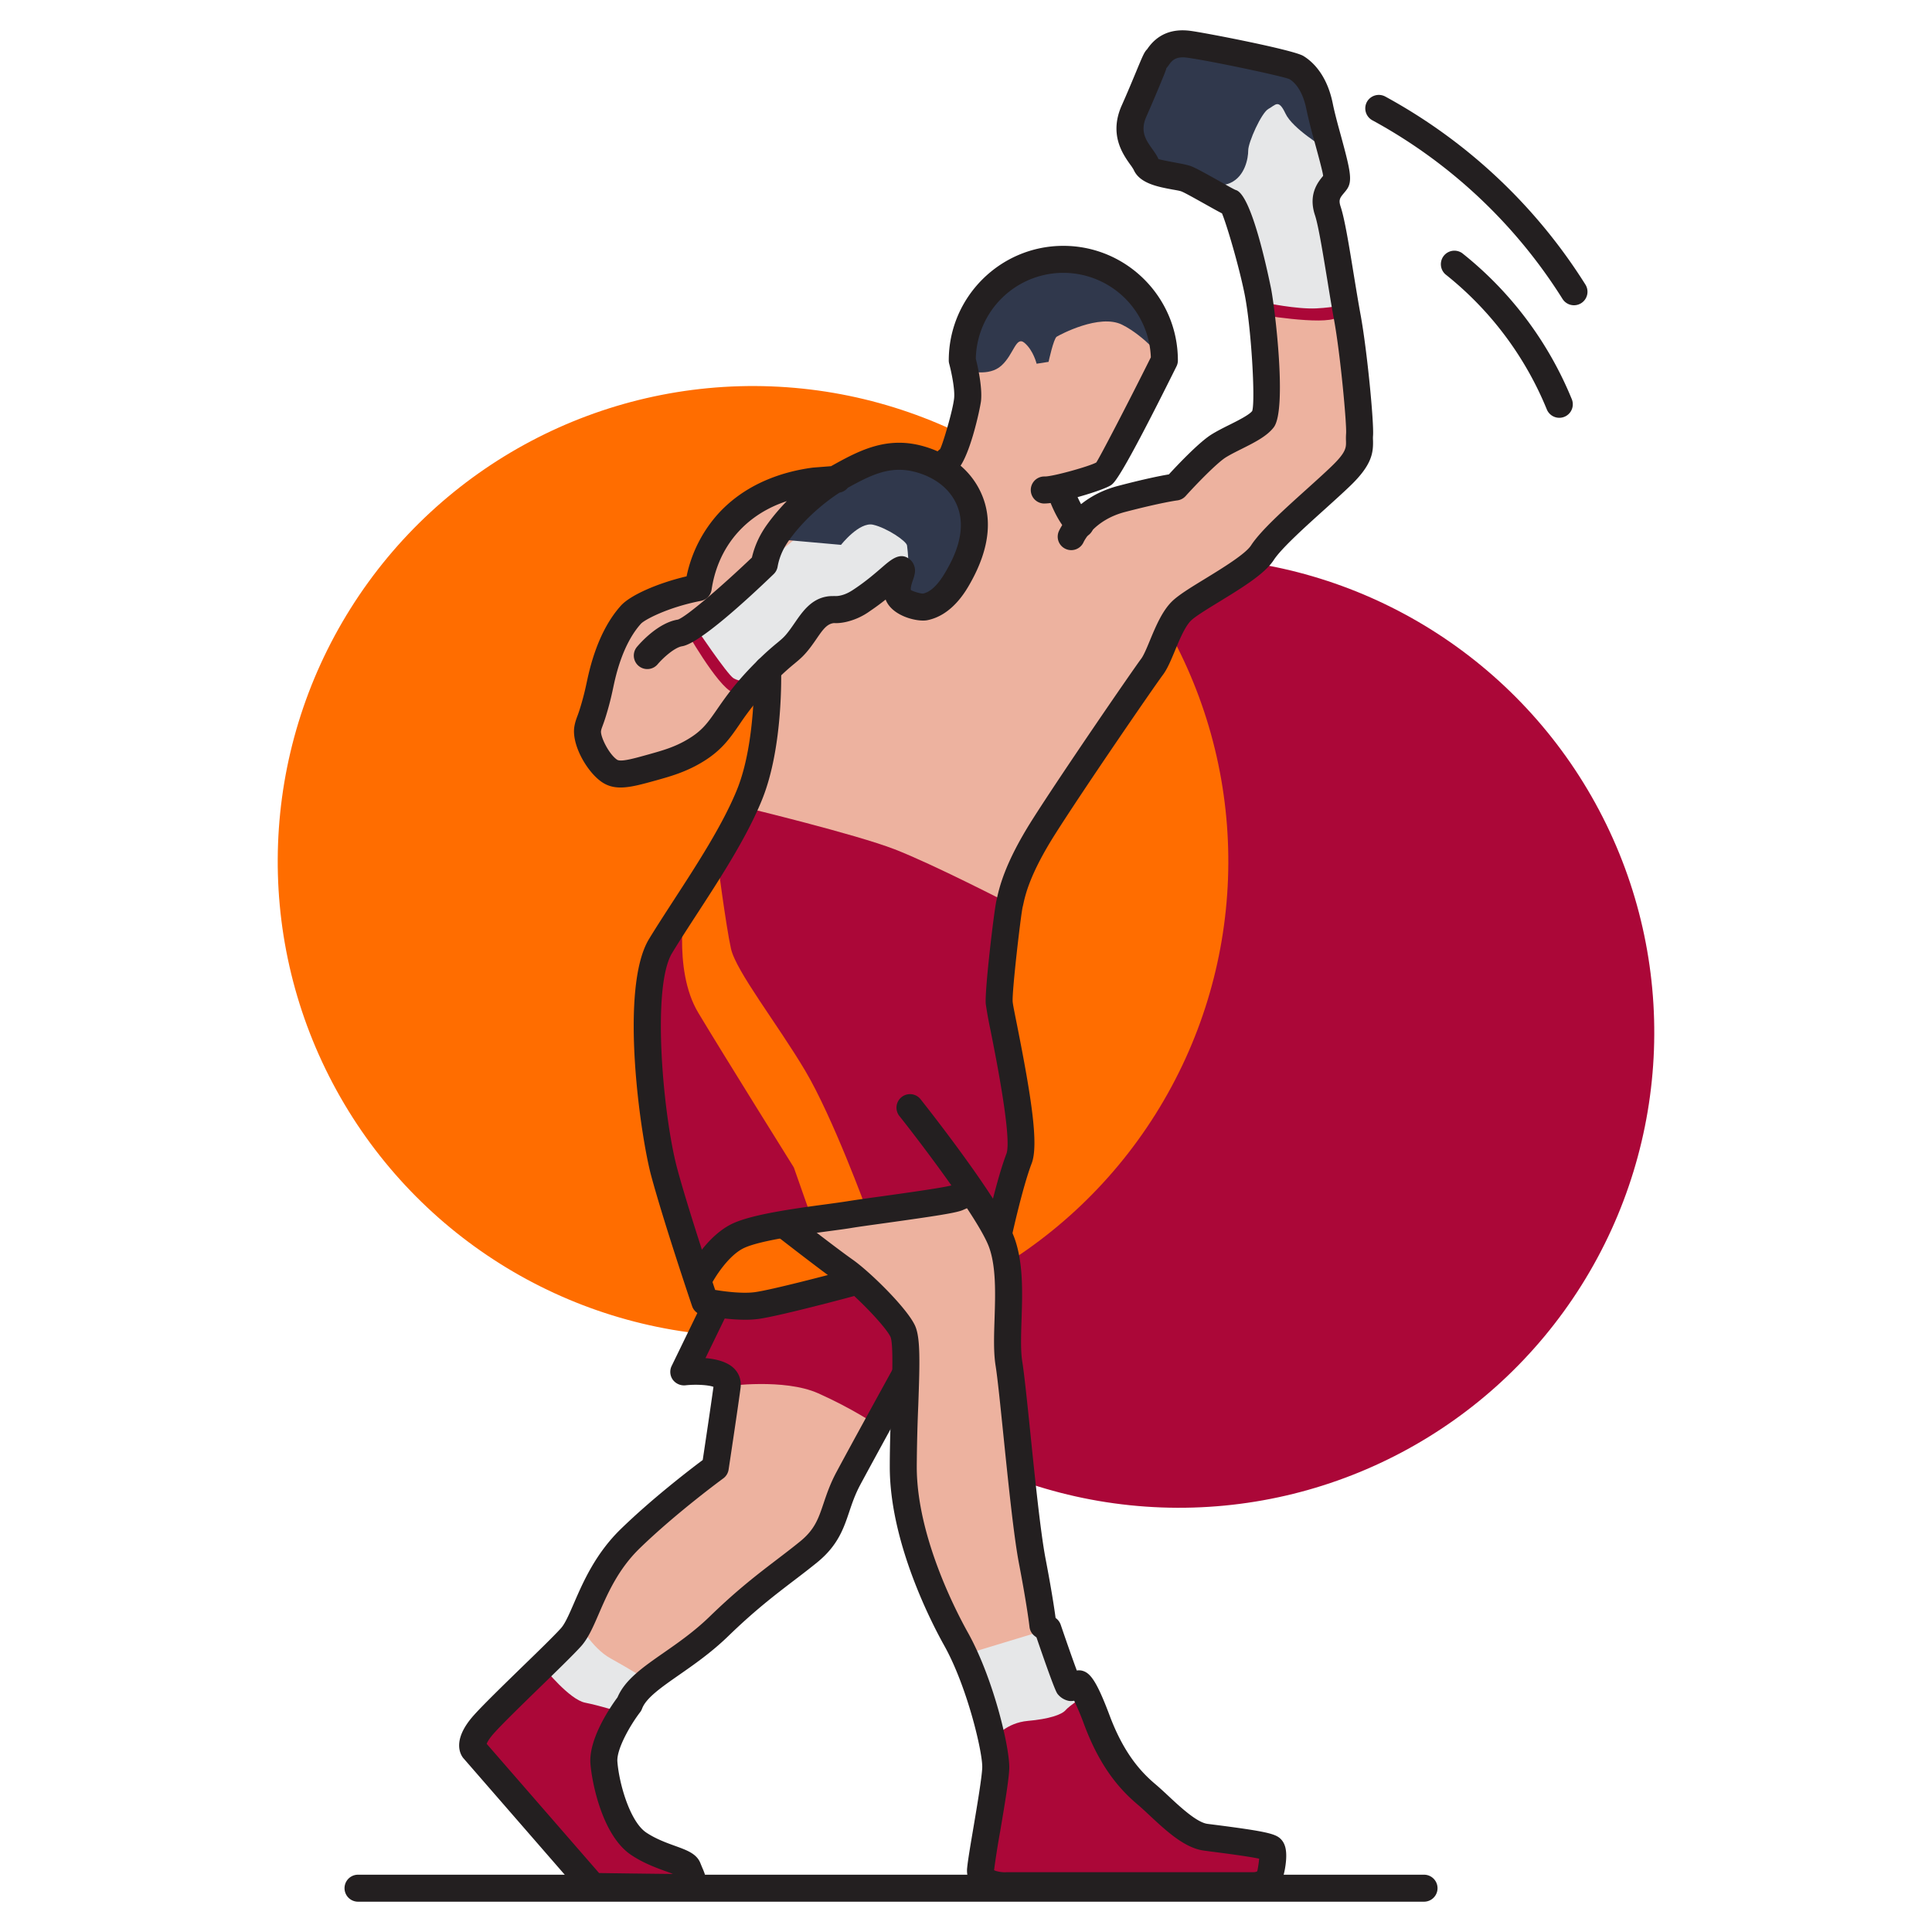 <svg xmlns="http://www.w3.org/2000/svg" width="64" height="64" enable-background="new 0 0 64 64" id="game"><circle cx="39.055" cy="34.202" r="15.745" fill="#ab0738" transform="rotate(-87.862 39.055 34.202)"></circle><circle cx="24.945" cy="28.533" r="15.745" fill="#ff6d00" transform="rotate(-87.862 24.945 28.533)"></circle><path fill="#edb29f" d="m24.412 27.403 8.875 2.907 1.625-3.532 4.219-6.53 3.187-2.345 2.563-2.718-.063-5.688-3.156.125.25 4.094-1.552 1.062-2.48 1.594-2.156 1.031-.625-1.125 2.032-1.562 1.44-2.778-.91-2.628-3.03-.532-2.313 1.563-.265 2.89-.516 1.735-2.75.25-1.656 1.094-2.47.25-1.53 2.906-2.157 1.094-1.468 3.062.53 1.75 2.782-.437 2.75-2.938-.469 2.906z"></path><path fill="#ab0738" d="M22.678 20.81s1.093 1.937 1.593 2.125.89-.407.89-.407l-1.64-2.11-.843.392z"></path><path fill="#edb29f" d="m20.85 56.447 1.614-1.356 1.875-1.625 3.042-2.5 1.625-3.781 1.083-.51-.083 1.082.333 3.625 2.083 4.5 2.584-1.166-.375-1.417-.834-4.625-.291-6.458-2.125-3.625-7.292 1.5.042 3.937-.292 4.063-1.208 1.625-2.375 2-1.782 3.047z"></path><path fill="#e6e7e8" d="M23.026 20.757s1.063 1.584 1.271 1.709.813.229.813.229l1.583-1.854.625-.563 1.583-.541.896-.688 1.438-1.208-1.688-.646-2.812.333-1.417 1.167-2.292 2.062z"></path><path fill="#30384c" d="m25.756 17.862 2.104.187s.604-.77 1.062-.667c.459.105 1.104.542 1.125.688.021.146.104.937-.02 1.146-.126.208.458.729.458.729l1.27-.854.5-1.667-.229-1.042-1.229-1.062s-.916-.104-1-.104-1.479.416-1.479.416l-.792.48-.875.666-.895 1.084zM32.068 12.278s.688.209 1.104-.166c.417-.375.48-1 .771-.75s.396.687.396.687l.396-.062s.166-.771.27-.834 1.417-.77 2.167-.396 1.4 1.181 1.4 1.181l-.941-2.16-1.792-1.041s-1.27-.25-1.375-.23c-.104.021-2.146 1.834-2.146 1.834l-.27.687.02 1.25z"></path><path fill="#ab0738" d="M24.714 26.757s3.625.875 4.917 1.375c1.291.5 3.812 1.803 3.812 1.803s-.583 2.78-.344 3.28.615 4.626.615 4.626l-.333 2.208-.292.313-1.042-.875-4.26.698-1.625.25.5 2.218 2.094.125 1.25 1.594-.157 1.625-.843 1.188s-.782-.532-1.907-1.032-3.01-.236-3.01-.236l-1.208-.743 1-2.02-1.063-2-1.156-5.126-.031-4.187 1.416-2.5 1.667-2.584z"></path><path fill="#231f20" d="M34.597 16.679h-.032a.448.448 0 0 1 .037-.895h.012c.276 0 1.48-.338 1.702-.464.107-.155 1.013-1.891 1.807-3.483a2.903 2.903 0 0 0-2.899-2.799 2.903 2.903 0 0 0-2.899 2.845c.056.222.22.92.173 1.393-.022.218-.4 2.03-.847 2.34a.448.448 0 0 1-.51-.737c.082-.14.425-1.282.466-1.692.029-.282-.085-.844-.162-1.132a.422.422 0 0 1-.016-.116c0-2.093 1.703-3.795 3.795-3.795s3.795 1.702 3.795 3.795a.44.44 0 0 1-.047.199c-1.855 3.731-2.065 3.866-2.177 3.938-.28.18-1.697.603-2.198.603z"></path><path fill="#231f20" d="M20.557 26.087c-.235 0-.443-.055-.638-.193-.487-.345-.992-1.237-.892-1.828.023-.13.047-.2.09-.32.03-.078.07-.186.13-.39.101-.34.156-.597.187-.742.1-.47.366-1.698 1.135-2.552.312-.346 1.214-.744 2.175-.97a4.442 4.442 0 0 1 1.09-2.12c.508-.541 1.152-.948 1.918-1.21.606-.21 1.168-.27 1.191-.273l.586-.046c.82-.456 1.674-.928 2.763-.73.348.062 1.533.35 2.129 1.458.483.898.39 1.955-.276 3.14-.148.264-.601 1.069-1.426 1.234-.32.065-1.17-.129-1.381-.684-.155.123-.33.254-.52.382a2.177 2.177 0 0 1-.817.365c-.176.036-.29.037-.375.032-.227.024-.36.205-.563.5a7.898 7.898 0 0 1-.199.281c-.217.29-.353.402-.542.559-.132.109-.304.252-.581.524a9.234 9.234 0 0 0-1.254 1.507c-.324.468-.602.872-1.27 1.263-.53.31-1.011.445-1.476.575-.477.132-.856.238-1.184.238zm5.508-9.487-.023.008c-.234.08-.943.323-1.553.976-.618.66-.839 1.423-.916 1.946a.446.446 0 0 1-.356.375c-1.106.215-1.867.628-1.984.756-.61.677-.836 1.729-.91 2.074-.047.222-.107.505-.218.876-.068.233-.115.357-.148.446-.022.06-.036.093-.047.159-.025.178.25.752.526.947.123.089.556-.035 1.059-.175.452-.127.839-.234 1.268-.486.498-.291.682-.559.988-1 .285-.412.64-.926 1.363-1.637a8.91 8.91 0 0 1 .638-.574c.167-.139.243-.202.395-.406.064-.084.122-.17.179-.252.256-.371.545-.793 1.081-.875.088-.014.16-.012.234-.013.06.001.101.002.182-.014.205-.042.356-.136.494-.23.38-.254.686-.52.91-.714.3-.259.607-.524.927-.244.117.102.178.28.152.434a1.25 1.25 0 0 1-.063.233c-.03.088-.092.27-.067.336.04.033.293.117.4.117.346-.071.618-.486.79-.792.188-.335.762-1.355.267-2.276-.406-.755-1.248-.957-1.497-1.001-.739-.131-1.33.167-2.051.564a.442.442 0 0 1-.273.16c-.3.193-1.022.706-1.615 1.498-.095.13-.256.345-.364.667-.04.118-.062.22-.074.292a.45.45 0 0 1-.13.243c-.886.853-2.458 2.298-3.033 2.39-.243.038-.62.372-.811.597a.447.447 0 0 1-.684-.577c.112-.133.702-.8 1.355-.903.28-.092 1.472-1.12 2.452-2.056.019-.08.043-.17.076-.269.154-.458.376-.757.495-.918.19-.253.389-.48.586-.682z"></path><path fill="#ff6d00" d="M28.235 42.487s-2.104-1.855-2.48-1.834c-.374.021-2.083.854-2.083.854l-.604 1.042.281.573 1.72.125 3.166-.76z"></path><path fill="#ab0738" d="M41.635 10.407s2.191.382 2.654.115c.462-.268.25-.947.25-.947l-2.671-.069-.233.9z"></path><path fill="#ff6d00" d="M22.714 29.757s-.458 2.334.417 3.792c.875 1.458 3.166 5.125 3.166 5.125l.542 1.542 1.875-.125s-1.125-3.084-2.042-4.625c-.916-1.542-2.291-3.292-2.458-4.042-.167-.75-.458-3-.458-3l-1.042 1.333z"></path><path fill="#e6e7e8" d="m31.985 54.8 2.541-.772 1.334 1.938.208 1.166-2.604.73-.688-1.042zM39.787 6.278l1.75-2.875 1.25-.25 1.156.625.344 2.5v1.407l.375 2.375s-.406.125-1.063.156-1.687-.188-1.687-.188l-.5-2.062-1.625-1.688z"></path><path fill="#30384c" d="M39.678 5.966s.593.312 1.078.094.593-.813.593-1.079.438-1.25.672-1.375.328-.343.563.157 1.281 1.125 1.281 1.125l-.36-1.953-1.343-1.032-2.188-.156-.906-.187-1.156 1.437-.5 1.625.906.75 1.36.594z"></path><path fill="#ab0738" d="M32.964 57.55s.375-.48 1.083-.543c.709-.062 1.125-.208 1.25-.354s.625-.479.625-.479l1.271 2.313 1.896 1.854 2.25.562.77.334-.187 1.104-8.562.125-.854-.209.125-1.812.333-2.896z"></path><path fill="#231f20" d="M33.084 41.288a.448.448 0 0 1-.438-.543c.016-.068.371-1.688.692-2.522.19-.494-.347-3.198-.524-4.086a13.08 13.08 0 0 1-.16-.887c-.036-.46.281-3.13.356-3.424.091-.419.266-1.217 1.18-2.662.96-1.516 3.321-4.951 3.613-5.342.083-.109.19-.365.292-.613.187-.45.399-.958.72-1.278.213-.213.627-.467 1.107-.76.562-.345 1.334-.816 1.521-1.105.318-.489 1.096-1.189 1.849-1.867.296-.267.58-.523.81-.744.494-.474.49-.628.486-.842a2.1 2.1 0 0 1 .003-.247c.025-.298-.187-2.622-.4-3.777-.071-.382-.146-.845-.222-1.313-.14-.847-.295-1.81-.409-2.148-.232-.698.107-1.104.269-1.3.005-.076-.163-.693-.275-1.101a17.607 17.607 0 0 1-.279-1.11c-.13-.652-.408-.904-.562-.997-.254-.104-2.62-.606-3.393-.71-.392-.056-.517.124-.599.242-.015.023-.067.09-.086.11.012.005-.063.191-.172.455-.126.303-.29.698-.486 1.139-.22.494-.02.778.193 1.078.079.111.153.216.204.333.058.026.462.1.634.133.188.035.352.069.449.106.162.062.464.23.906.477.253.142.485.275.57.311.453.11.928 2.077 1.167 3.238.13.63.542 4.025.097 4.62-.226.298-.635.503-1.068.72-.19.095-.377.188-.529.283-.297.19-.97.884-1.325 1.278a.45.45 0 0 1-.277.144c-.006 0-.52.067-1.734.384-1.025.27-1.356.97-1.37 1a.447.447 0 0 1-.59.224.445.445 0 0 1-.23-.583c.02-.046.499-1.122 1.964-1.506.895-.235 1.43-.34 1.682-.381.278-.302.984-1.05 1.4-1.315.174-.11.39-.22.61-.329.275-.137.653-.327.751-.457.11-.332-.032-2.806-.258-3.902-.195-.95-.587-2.27-.743-2.644-.11-.055-.275-.147-.555-.304-.269-.15-.676-.38-.789-.423-.061-.023-.168-.04-.291-.062-.487-.09-1.092-.202-1.29-.654a1.615 1.615 0 0 0-.116-.175c-.247-.348-.707-.999-.28-1.958.193-.432.353-.821.477-1.118.231-.557.272-.651.366-.745.324-.481.806-.692 1.44-.606.513.069 3.392.626 3.732.83.28.169.782.6.978 1.588.06.298.164.68.266 1.05.305 1.122.393 1.49.21 1.765-.03.046-.069.093-.112.144-.125.15-.181.22-.106.445.136.407.284 1.321.441 2.288.076.46.15.917.22 1.294.212 1.146.448 3.579.412 4.014a1.107 1.107 0 0 0 0 .15c.01.417-.04.818-.762 1.51-.235.226-.527.489-.83.763-.644.58-1.445 1.3-1.698 1.69-.298.459-1.064.927-1.805 1.38-.395.242-.802.49-.941.63-.194.194-.378.634-.525.989-.136.326-.252.607-.402.806-.289.385-2.623 3.78-3.574 5.284-.83 1.311-.98 2.003-1.045 2.298 0 .003-.022.098-.024.102-.062.267-.357 2.807-.331 3.139.007.095.067.385.146.781.484 2.436.718 3.966.482 4.58-.297.773-.65 2.377-.653 2.394a.448.448 0 0 1-.437.351z"></path><path fill="#231f20" d="M33.3 62.914c-.195 0-.722-.034-1.035-.366a.85.85 0 0 1-.225-.69c.026-.255.114-.775.21-1.34.123-.73.276-1.639.288-1.963.017-.502-.497-2.679-1.256-4.038-.424-.757-1.807-3.425-1.807-5.926 0-.71.026-1.423.05-2.068.032-.897.073-2.012-.028-2.24-.171-.36-1.213-1.435-1.77-1.826-.567-.4-1.997-1.514-1.997-1.514l.551-.705c.001.001 1.404 1.095 1.962 1.487.581.409 1.786 1.594 2.062 2.174.187.39.167 1.18.114 2.656a55.39 55.39 0 0 0-.05 2.036c0 2.285 1.297 4.78 1.694 5.49.843 1.51 1.393 3.825 1.37 4.505-.014.385-.16 1.247-.301 2.081a27.787 27.787 0 0 0-.202 1.282c.038.036.269.084.41.07h8.166c.048 0 .109-.006.142-.032.011-.038.05-.252.063-.416-.387-.082-1.212-.187-1.603-.237l-.222-.03c-.64-.081-1.255-.655-1.8-1.163-.139-.13-.27-.252-.39-.354-.536-.454-1.222-1.165-1.776-2.643a9.211 9.211 0 0 0-.336-.805.537.537 0 0 1-.173.006.634.634 0 0 1-.38-.234c-.036-.052-.114-.17-.696-1.87l-.057-.043a.445.445 0 0 1-.175-.308c0-.007-.076-.678-.35-2.106-.171-.896-.352-2.664-.512-4.222-.104-1.012-.194-1.903-.26-2.318-.072-.446-.054-.987-.035-1.56.026-.815.057-1.738-.191-2.393-.357-.937-2.268-3.45-2.975-4.339a.448.448 0 0 1 .701-.556c.107.134 2.632 3.319 3.11 4.578.312.823.279 1.84.249 2.739-.017.528-.034 1.028.024 1.39.068.424.162 1.335.268 2.368.149 1.464.337 3.287.5 4.145.2 1.04.296 1.684.336 1.98l.015.012a.45.45 0 0 1 .154.213c.189.554.4 1.159.534 1.517a.453.453 0 0 1 .154.001c.275.06.485.298.933 1.49.482 1.286 1.063 1.892 1.516 2.275.13.11.273.242.423.382.4.374.95.886 1.303.932l.221.028c1.739.222 2.033.301 2.206.474.143.144.198.354.177.682-.009.135-.07.83-.407 1.092a1.078 1.078 0 0 1-.731.217l-8.106.002-.06.001z"></path><path fill="#e6e7e8" d="M19.162 53.763s.437.828 1.062 1.172 1.344.796 1.344.796l-.922 1.094-1.5.047-1.11-.703-.265-.875.703-.531.579-.907.109-.093z"></path><path fill="#ab0738" d="M18.026 55.257s.834 1.042 1.355 1.146c.52.104 1.166.313 1.166.313l-.541 1.68.645 2.236 2.136 1.258-.312.567-3.47-.054-1.437-2.166-1.687-2.292.166-1.292 1.98-1.396z"></path><path fill="#231f20" d="M22.675 62.975c-.475 0-3.041-.035-3.041-.035a.45.45 0 0 1-.332-.154l-3.931-4.52c-.07-.07-.47-.563.333-1.455.305-.34.944-.962 1.563-1.565.55-.533 1.078-1.047 1.313-1.306.139-.153.275-.47.434-.835.3-.692.71-1.638 1.555-2.458 1.045-1.015 2.283-1.963 2.71-2.283.073-.49.277-1.844.355-2.423-.166-.062-.58-.09-.935-.05a.464.464 0 0 1-.414-.189.447.447 0 0 1-.036-.452l1.062-2.187a.446.446 0 1 1 .805.39l-.746 1.536c.351.03.73.121.954.35.166.17.24.396.208.637-.083.638-.396 2.706-.396 2.706a.444.444 0 0 1-.18.294c-.015.011-1.552 1.136-2.764 2.313-.718.696-1.071 1.514-1.356 2.171-.19.44-.356.82-.593 1.081-.241.267-.785.797-1.352 1.347-.608.592-1.237 1.204-1.521 1.52-.164.182-.226.3-.248.359l3.723 4.28c.49.007 1.762.024 2.449.03a7.278 7.278 0 0 0-.243-.09c-.31-.113-.735-.267-1.137-.535-.962-.638-1.304-2.396-1.355-3.02-.068-.845.695-1.934.897-2.206.247-.583.84-.996 1.525-1.473.479-.333 1.02-.71 1.526-1.201.906-.88 1.58-1.395 2.231-1.892.256-.196.508-.387.767-.598.485-.394.608-.76.778-1.265.102-.302.217-.643.422-1.026.532-.995 1.867-3.416 1.867-3.416l.783.431s-1.33 2.416-1.861 3.406c-.17.319-.268.609-.362.89-.185.549-.376 1.117-1.063 1.675-.266.216-.524.413-.788.614-.63.482-1.282.98-2.151 1.823-.557.54-1.131.94-1.638 1.293-.586.409-1.092.761-1.223 1.116a.445.445 0 0 1-.065.117c-.332.433-.785 1.228-.752 1.64.061.758.428 1.996.958 2.347.312.208.663.336.945.438.41.148.734.265.853.591l.047.114c.094.214.237.537.042.837-.086.13-.264.288-.622.288zm-6.647-5.316.031.036a.482.482 0 0 0-.03-.036z"></path><path fill="#231f20" d="M47.173 62.996H11.86a.447.447 0 1 1 0-.894h35.313a.447.447 0 1 1 0 .894zM24.682 43.718c-.672 0-1.388-.15-1.425-.158a.447.447 0 0 1-.331-.294c-.039-.113-.936-2.77-1.352-4.308-.36-1.329-1.065-6.216-.076-7.849.232-.383.513-.814.81-1.273.773-1.19 1.649-2.537 2.116-3.703.625-1.562.557-3.91.556-3.934a.447.447 0 0 1 .433-.462c.253.011.454.185.462.433.003.105.073 2.563-.621 4.295-.498 1.248-1.4 2.635-2.196 3.858-.292.45-.567.873-.795 1.25-.69 1.14-.29 5.436.174 7.15.336 1.243 1.016 3.299 1.253 4.007.359.06.929.128 1.318.074.54-.073 2.43-.567 3.11-.75a.447.447 0 1 1 .232.863c-.101.03-2.514.677-3.221.774a3.29 3.29 0 0 1-.447.027z"></path><path fill="#231f20" d="M23.13 42.85a.446.446 0 0 1-.4-.647c.066-.13.66-1.28 1.573-1.687.67-.3 2.06-.488 3.074-.624.273-.037.51-.07.682-.097.244-.04.662-.099 1.13-.163.803-.112 2.147-.299 2.357-.373.266-.114.402-.179.407-.18a.447.447 0 1 1 .387.807c0-.001-.147.07-.45.2-.216.092-.863.193-2.578.432-.459.064-.87.12-1.11.16-.177.03-.422.062-.705.1-.906.122-2.276.307-2.83.554-.53.237-1 .998-1.136 1.272a.448.448 0 0 1-.4.247zM35.787 17.816a.442.442 0 0 1-.216-.056c-.45-.244-.768-1.068-.885-1.41a.448.448 0 0 1 .848-.288c.137.4.361.837.472.917a.444.444 0 0 1 .175.605.45.45 0 0 1-.394.232zM52.14 10.112a.448.448 0 0 1-.379-.209 17.073 17.073 0 0 0-6.301-5.919.45.45 0 0 1-.18-.607.451.451 0 0 1 .607-.18 17.988 17.988 0 0 1 6.632 6.23.447.447 0 0 1-.379.685zM51.654 13.84a.447.447 0 0 1-.414-.278 11.054 11.054 0 0 0-3.358-4.474.448.448 0 0 1 .556-.701 11.955 11.955 0 0 1 3.63 4.837.447.447 0 0 1-.414.616z"></path></svg>